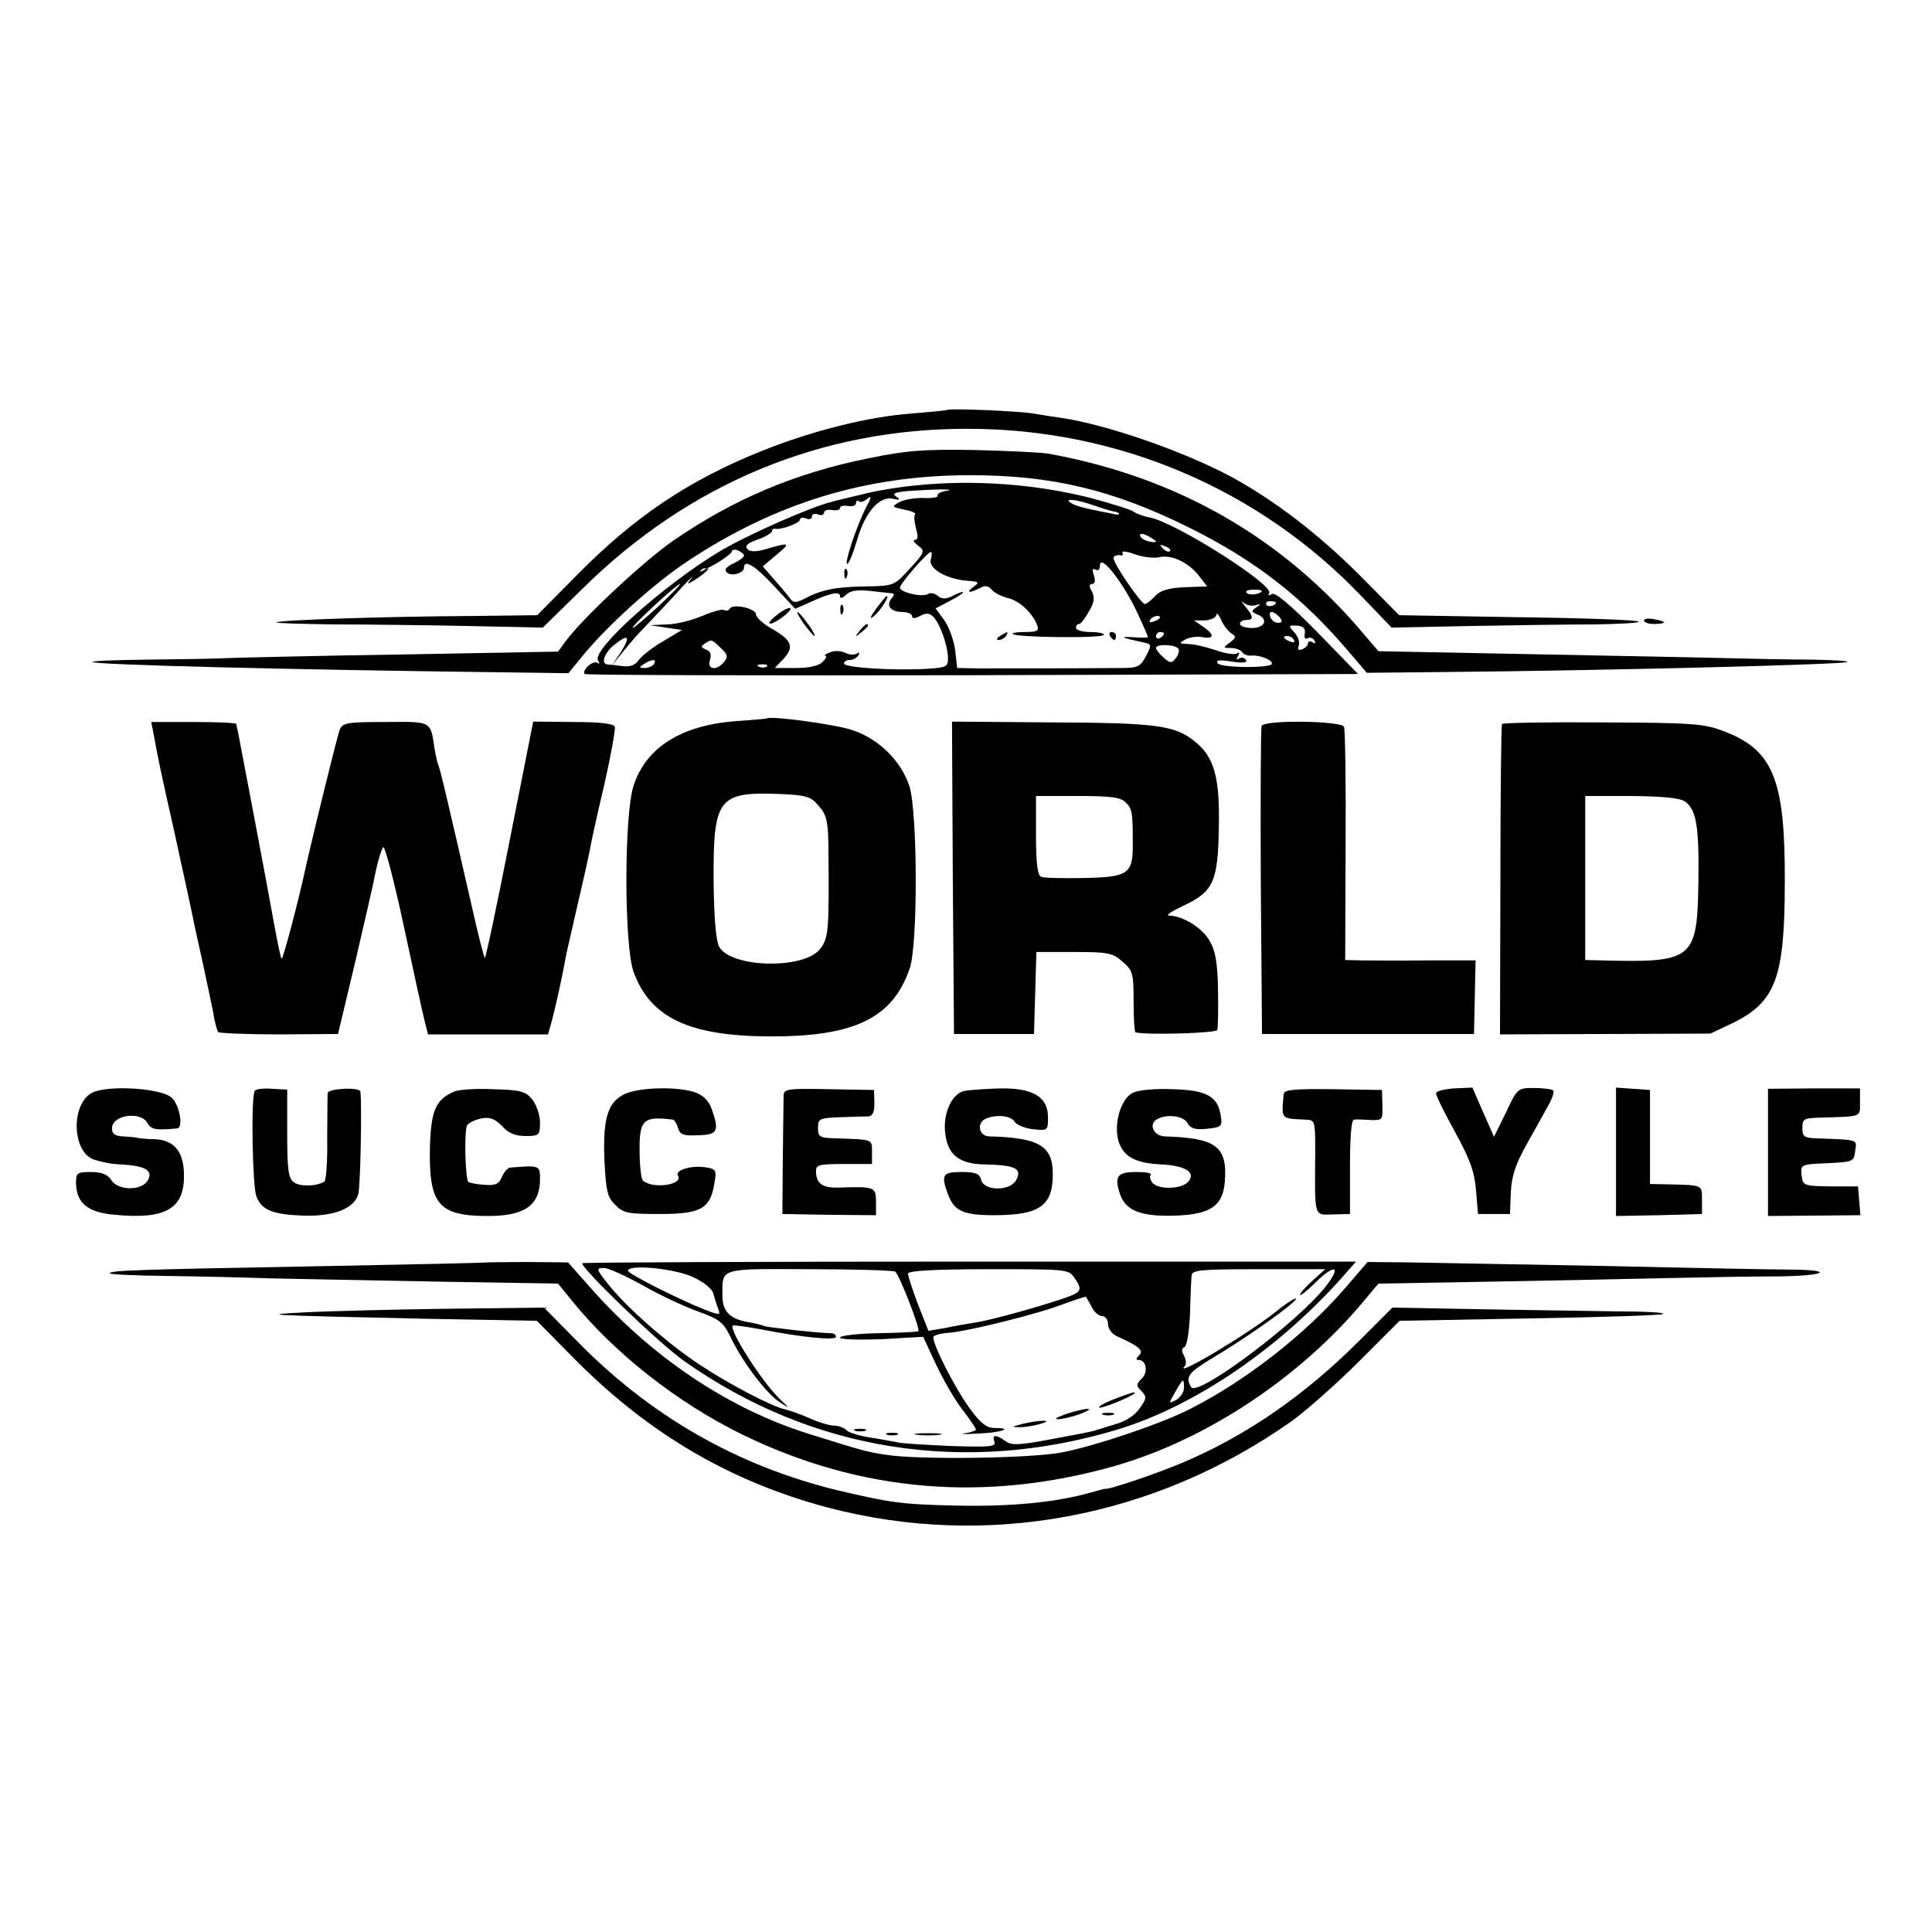 <?xml version="1.0" standalone="no"?>
<!DOCTYPE svg PUBLIC "-//W3C//DTD SVG 20010904//EN"
 "http://www.w3.org/TR/2001/REC-SVG-20010904/DTD/svg10.dtd">
<svg version="1.0" xmlns="http://www.w3.org/2000/svg"
 width="483pt" height="483pt" viewBox="0 0 483 483"
 preserveAspectRatio="xMidYMid meet">
<g transform="translate(0,483) scale(0.1,-0.1)"
fill="#000000" stroke="none">
<path d="M2368 3805 c-2 -1 -43 -5 -91 -9 -108 -8 -246 -43 -369 -92 -184 -73
-321 -165 -464 -310 l-101 -102 -164 -2 c-210 -1 -483 -10 -488 -16 -2 -2 63
-4 145 -5 82 0 233 -2 335 -4 l186 -4 99 97 c266 263 597 401 964 400 377 0
731 -152 987 -422 l72 -75 198 4 c109 2 249 4 312 4 63 1 112 4 108 7 -3 4
-139 9 -303 11 l-296 5 -101 102 c-101 101 -211 185 -317 243 -121 65 -312
131 -425 148 -22 3 -53 8 -70 11 -34 6 -212 14 -217 9z"/>
<path d="M2170 3684 c-183 -37 -336 -102 -486 -205 -74 -51 -229 -196 -269
-251 l-20 -27 -380 -7 c-209 -3 -407 -8 -440 -9 -33 -2 -125 -3 -204 -4 -79
-1 -142 -3 -140 -6 8 -7 473 -19 1042 -26 l148 -2 32 39 c60 75 180 184 263
239 222 148 450 217 709 217 206 0 359 -37 550 -132 166 -83 283 -174 401
-314 l41 -48 199 2 c425 4 996 19 1002 25 3 3 -37 5 -89 6 -52 0 -155 2 -229
4 -74 2 -297 6 -495 10 l-359 7 -35 41 c-204 243 -469 395 -791 453 -19 3
-102 7 -185 9 -126 2 -169 -1 -265 -21z"/>
<path d="M2295 3617 c-44 -4 -107 -14 -140 -23 -33 -8 -68 -16 -77 -19 -51
-12 -213 -84 -278 -123 -139 -83 -321 -246 -305 -273 5 -7 4 -10 -2 -6 -11 7
-40 -20 -31 -28 3 -3 439 -4 969 -3 l964 3 -101 104 c-68 69 -106 101 -114 96
-8 -5 -11 -4 -7 2 13 20 -229 174 -297 189 -17 3 -36 10 -42 15 -7 5 -55 20
-107 34 -138 35 -292 46 -432 32z m72 -14 c-15 -2 -25 -8 -23 -12 3 -4 -13 -7
-34 -6 -22 1 -49 -4 -61 -10 -21 -12 -20 -12 11 -19 18 -3 31 -9 28 -12 -4 -3
-2 -19 2 -35 6 -20 5 -29 -3 -29 -6 0 -2 -6 8 -14 18 -13 18 -16 -20 -57 -39
-43 -40 -44 -110 -45 -74 -1 -112 -8 -154 -31 -23 -11 -28 -11 -38 4 -7 9 -25
30 -39 46 l-27 31 33 28 c38 31 35 33 -22 16 -27 -8 -42 -8 -49 -1 -8 8 -1 15
25 24 20 7 36 17 36 21 0 4 3 7 8 6 14 -3 62 14 62 23 0 5 7 6 15 3 8 -4 15
-1 15 5 0 6 7 8 15 5 8 -4 15 -1 15 4 0 6 9 9 20 7 11 -2 20 0 20 5 0 5 9 7
20 5 11 -2 20 1 20 7 0 6 3 8 7 5 3 -4 13 -1 21 6 12 9 11 4 -3 -22 -24 -47
-55 -141 -47 -141 4 0 15 27 25 61 20 69 56 110 90 102 17 -4 19 -2 8 5 -11 8
-5 11 25 14 64 5 131 6 101 1z m372 -38 c23 -8 44 -14 47 -14 3 0 8 -2 11 -4
3 -3 -1 -4 -9 -3 -7 2 -31 6 -53 11 -22 4 -47 11 -55 16 -26 15 12 11 59 -6z
m151 -89 c0 -2 -9 -2 -20 1 -11 3 -20 9 -20 15 0 5 9 4 20 -2 11 -6 20 -12 20
-14z m35 -24 c-3 -3 -11 0 -18 7 -9 10 -8 11 6 5 10 -3 15 -9 12 -12z m-1065
-11 c0 -4 -12 -13 -27 -20 -17 -8 -23 -15 -16 -22 11 -11 43 -2 43 12 0 22 28
5 76 -47 l52 -56 34 15 c52 24 78 30 78 17 0 -7 6 -6 15 3 10 10 27 13 57 10
24 -3 49 -5 55 -6 9 0 10 -4 2 -13 -15 -18 -2 -34 27 -34 13 0 24 -5 24 -10 0
-7 7 -7 20 0 15 8 24 8 33 -2 17 -16 37 -74 37 -104 0 -21 -5 -23 -52 -26 -85
-5 -208 3 -208 13 0 5 6 9 14 9 8 0 18 5 22 12 4 7 3 8 -4 4 -6 -4 -20 -3 -29
2 -10 5 -27 6 -38 1 -11 -4 -16 -8 -12 -8 5 -1 2 -8 -7 -16 -9 -10 -34 -15
-67 -15 l-52 0 22 23 c27 30 21 46 -29 75 -22 12 -40 29 -40 36 0 15 -58 28
-66 14 -3 -5 -9 -6 -14 -3 -4 3 -29 -4 -55 -15 -26 -11 -65 -21 -88 -21 l-42
-2 40 -6 40 -6 -47 -28 c-26 -15 -53 -36 -61 -47 -9 -13 -22 -18 -43 -15 -16
2 -32 4 -36 4 -17 2 -6 31 19 50 35 28 40 20 14 -21 l-22 -33 23 29 c13 16 34
41 48 56 14 14 52 55 85 90 32 36 53 56 45 46 -15 -19 -14 -19 13 -2 27 18 39
34 15 20 -7 -4 -10 -4 -6 0 3 4 8 6 10 5 5 -5 68 35 68 43 0 4 7 5 15 2 8 -4
15 -9 15 -13z m1038 -4 c30 7 72 -12 99 -46 l21 -27 -56 -2 c-41 -2 -61 -8
-74 -22 -10 -11 -22 -20 -26 -20 -10 1 -80 103 -78 115 0 5 7 8 15 7 7 -2 10
1 7 6 -3 5 11 4 32 -4 20 -7 47 -10 60 -7z m-571 -6 c-6 -23 40 -49 92 -53 29
-2 30 -4 15 -15 -21 -15 -11 -17 16 -3 13 7 21 6 30 -5 6 -7 24 -16 39 -20 29
-6 62 -37 74 -68 5 -14 0 -17 -30 -17 -20 0 -34 -2 -31 -5 9 -9 228 -11 228
-2 0 4 -16 7 -35 7 -19 0 -35 5 -35 10 0 6 3 10 8 10 4 0 15 14 24 31 14 23
15 35 8 50 -8 13 -7 19 0 19 7 0 9 8 5 21 -5 15 -4 19 4 15 6 -4 11 0 11 11 1
29 56 -41 91 -114 16 -34 29 -64 29 -66 0 -1 -17 -2 -37 0 -36 2 -30 -1 25
-13 21 -4 22 -6 7 -34 -14 -27 -21 -30 -63 -30 -105 -1 -300 -1 -353 -1 l-56
1 -5 44 c-3 24 -15 58 -27 75 l-22 30 38 20 c21 11 34 20 30 21 -5 0 -17 -5
-28 -11 -15 -7 -24 -7 -34 1 -8 7 -19 9 -25 5 -14 -9 -70 4 -70 16 0 10 69 89
77 89 3 0 3 -9 0 -19z m-680 -116 c-33 -30 -62 -55 -65 -55 -8 1 110 110 118
110 3 0 -21 -25 -53 -55z m1507 36 c-8 -8 -34 -10 -38 -2 -3 4 6 7 19 7 14 0
22 -2 19 -5z m-15 -34 c14 4 14 3 1 -6 -12 -8 -12 -11 3 -17 29 -11 20 -34
-13 -34 -16 0 -30 5 -30 10 0 6 7 10 15 10 20 0 19 9 -2 34 -10 12 -11 16 -4
9 7 -6 21 -9 30 -6z m51 7 c0 -8 -19 -13 -24 -6 -3 5 1 9 9 9 8 0 15 -2 15 -3z
m-111 -78 c12 -7 11 -11 -4 -22 -18 -13 -18 -14 2 -14 12 0 25 -5 28 -10 4 -6
14 -10 23 -9 20 2 52 -10 52 -20 0 -12 -129 -11 -136 1 -5 8 5 9 35 4 28 -4
40 -3 36 4 -3 6 -11 7 -17 4 -7 -5 -8 -2 -3 6 5 8 4 11 -3 6 -6 -3 -30 0 -54
9 -24 8 -54 15 -68 15 -23 1 -23 2 -7 11 11 6 30 9 43 6 30 -5 31 6 2 26 l-23
16 28 0 c15 1 27 7 28 14 0 6 6 1 12 -13 6 -14 18 -29 26 -34z m120 41 c8 -10
7 -14 -4 -14 -8 0 -16 6 -19 14 -3 7 -2 13 3 13 5 0 14 -6 20 -13z m-299 -1
c0 -2 -7 -7 -16 -10 -8 -3 -12 -2 -9 4 6 10 25 14 25 6z m362 -40 c-2 -10 1
-15 7 -12 5 4 13 1 17 -5 4 -8 3 -9 -4 -5 -7 4 -12 3 -12 -2 0 -6 -7 -12 -14
-15 -10 -4 -13 -1 -9 9 3 8 -2 23 -11 33 -16 17 -15 18 6 17 16 -1 22 -7 20
-20z m-352 0 c0 -3 -4 -8 -10 -11 -5 -3 -10 -1 -10 4 0 6 5 11 10 11 6 0 10
-2 10 -4z m325 -16 c3 -6 -1 -7 -9 -4 -18 7 -21 14 -7 14 6 0 13 -4 16 -10z
m-1433 -20 c17 -16 19 -22 8 -35 -19 -23 -43 -19 -35 5 4 14 1 22 -10 26 -13
6 -14 8 -3 15 17 11 16 12 40 -11z m1144 -2 c3 -5 0 -16 -7 -24 -10 -13 -14
-12 -30 2 -11 10 -19 20 -19 24 0 11 49 9 56 -2z m-1311 -38 c-3 -5 -14 -10
-23 -10 -15 0 -15 2 -2 10 20 13 33 13 25 0z m282 -6 c-3 -3 -12 -4 -19 -1 -8
3 -5 6 6 6 11 1 17 -2 13 -5z"/>
<path d="M2111 3394 c0 -11 3 -14 6 -6 3 7 2 16 -1 19 -3 4 -6 -2 -5 -13z"/>
<path d="M2190 3308 c-15 -21 -17 -28 -6 -19 16 13 41 51 33 51 -2 0 -14 -15
-27 -32z"/>
<path d="M2101 3304 c0 -11 3 -14 6 -6 3 7 2 16 -1 19 -3 4 -6 -2 -5 -13z"/>
<path d="M1939 3290 c-31 -25 -12 -26 21 0 14 11 20 20 14 20 -7 0 -22 -9 -35
-20z"/>
<path d="M2010 3270 c12 -16 24 -30 26 -30 3 0 -4 14 -16 30 -12 17 -24 30
-26 30 -3 0 4 -13 16 -30z"/>
<path d="M2149 3253 c-13 -16 -12 -17 4 -4 9 7 17 15 17 17 0 8 -8 3 -21 -13z"/>
<path d="M2500 3240 c-9 -6 -10 -10 -3 -10 6 0 15 5 18 10 8 12 4 12 -15 0z"/>
<path d="M2775 3240 c3 -5 8 -10 11 -10 2 0 4 5 4 10 0 6 -5 10 -11 10 -5 0
-7 -4 -4 -10z"/>
<path d="M4110 3279 c0 -5 11 -9 25 -9 14 0 25 2 25 4 0 2 -11 6 -25 8 -14 3
-25 1 -25 -3z"/>
<path d="M1917 3034 c-1 -1 -37 -4 -80 -7 -135 -11 -222 -66 -253 -161 -24
-72 -24 -400 0 -466 42 -114 138 -160 339 -161 212 -1 308 45 351 169 21 58
20 387 0 455 -20 63 -76 120 -144 142 -41 14 -204 36 -213 29z m130 -219 c19
-21 23 -38 24 -96 2 -221 1 -235 -23 -264 -44 -49 -221 -44 -250 8 -8 14 -13
72 -14 164 -1 208 11 224 166 218 66 -3 77 -6 97 -30z"/>
<path d="M384 2995 c10 -56 17 -90 53 -250 19 -88 37 -169 39 -179 2 -11 15
-73 30 -139 14 -65 28 -131 30 -145 3 -14 7 -28 9 -32 2 -3 70 -6 152 -6 l148
1 43 180 c23 99 47 202 52 230 6 27 14 53 18 57 4 4 27 -83 51 -195 24 -111
47 -218 52 -237 l9 -36 150 0 150 0 10 35 c10 39 26 111 33 151 5 27 6 28 36
160 11 47 22 97 25 112 2 14 18 88 36 163 17 75 29 142 27 148 -2 8 -38 12
-104 12 l-100 1 -59 -298 c-32 -163 -60 -295 -62 -293 -2 2 -17 59 -32 127
-62 271 -81 352 -85 357 -1 3 -6 22 -9 42 -10 67 -7 65 -123 64 -96 0 -107 -2
-114 -20 -6 -16 -67 -264 -84 -340 -18 -85 -58 -235 -61 -232 -2 2 -10 39 -18
83 -15 85 -86 459 -91 484 -2 8 -4 17 -4 20 -1 3 -49 5 -107 5 l-106 0 6 -30z"/>
<path d="M2382 2635 l3 -390 100 0 100 0 3 103 3 102 94 0 c84 0 97 -2 121
-24 26 -22 28 -29 28 -100 0 -42 2 -77 5 -77 30 -7 201 -2 204 6 2 5 3 51 2
101 -1 68 -7 99 -21 122 -18 32 -66 62 -101 63 -10 0 5 10 32 23 78 36 90 60
92 196 3 129 -12 179 -62 218 -49 39 -98 45 -358 46 l-247 2 2 -391z m432 189
c17 -16 18 -25 18 -107 0 -72 -12 -80 -124 -82 -51 -1 -99 0 -105 3 -9 3 -13
33 -13 103 l0 99 104 0 c82 0 108 -3 120 -16z"/>
<path d="M3154 3015 c-2 -5 -3 -181 -2 -390 l3 -380 265 0 265 0 2 92 2 92
-122 0 c-67 -1 -140 0 -163 0 l-41 1 1 285 c1 157 -1 291 -4 298 -6 15 -200
18 -206 2z"/>
<path d="M3755 3020 c-2 -3 -4 -179 -4 -391 l-1 -385 263 1 263 1 57 27 c107
53 129 114 129 353 1 255 -29 328 -150 375 -52 20 -77 22 -305 23 -137 1 -250
-1 -252 -4z m458 -194 c28 -21 35 -62 33 -201 -3 -194 -12 -202 -242 -196
l-41 1 0 205 0 205 116 0 c82 -1 121 -5 134 -14z"/>
<path d="M230 2098 c-51 -27 -51 -140 0 -165 14 -6 45 -13 70 -14 63 -3 83
-15 70 -39 -15 -28 -75 -27 -92 0 -9 14 -24 20 -50 20 -35 0 -38 -2 -38 -27 1
-51 29 -74 97 -80 127 -12 173 15 173 97 0 60 -23 89 -72 92 -18 0 -37 2 -43
3 -5 2 -22 3 -37 4 -20 1 -28 6 -28 20 0 34 72 44 89 13 8 -16 22 -18 74 -13
16 2 6 59 -14 77 -27 24 -160 32 -199 12z"/>
<path d="M637 2103 c-10 -16 -6 -238 4 -264 13 -34 40 -45 115 -48 79 -3 131
18 140 55 5 21 9 219 5 255 -2 12 -81 8 -82 -4 0 -7 -1 -58 -1 -114 1 -57 -3
-105 -7 -107 -19 -12 -61 -13 -76 -2 -14 10 -17 31 -17 122 l0 110 -38 2 c-21
2 -41 -1 -43 -5z"/>
<path d="M1135 2101 c-45 -20 -57 -46 -60 -133 -4 -149 20 -178 145 -178 91 0
129 26 130 90 0 37 1 37 -75 31 -6 -1 -15 -11 -20 -23 -8 -19 -17 -22 -44 -20
-19 1 -37 5 -40 7 -8 8 -11 130 -3 142 4 6 20 14 36 17 21 4 33 -1 51 -19 16
-18 33 -25 59 -25 34 0 36 2 36 34 0 19 -9 44 -19 57 -17 21 -29 24 -98 26
-43 2 -87 -1 -98 -6z"/>
<path d="M1564 2096 c-44 -20 -57 -59 -53 -165 4 -78 7 -94 27 -113 20 -21 32
-23 112 -23 102 0 126 13 136 77 6 33 4 36 -24 40 -35 5 -76 -8 -67 -21 14
-24 -66 -34 -88 -12 -4 4 -8 37 -8 72 -1 80 9 89 83 80 4 -1 10 -10 13 -21 5
-17 14 -20 51 -18 48 1 53 10 33 66 -7 20 -21 34 -41 41 -42 15 -136 13 -174
-3z"/>
<path d="M1959 2092 c0 -9 -1 -80 -2 -157 l-1 -140 117 -2 117 -1 0 34 c0 37
-4 38 -94 35 -40 -1 -56 10 -56 42 0 15 10 17 70 17 l70 0 0 30 c0 32 3 31
-85 34 -46 1 -50 3 -50 26 0 23 3 25 55 27 30 1 62 2 71 2 11 1 15 11 15 34
l-1 32 -112 2 c-101 2 -113 1 -114 -15z"/>
<path d="M2412 2103 c-32 -6 -55 -56 -49 -106 6 -54 35 -77 98 -78 79 -2 95
-10 79 -40 -15 -27 -80 -27 -87 1 -4 16 -14 20 -49 20 -48 0 -52 -7 -34 -56
16 -42 38 -52 115 -52 114 0 147 23 147 103 0 70 -34 91 -159 94 -27 1 -32 35
-7 45 28 11 63 6 71 -9 5 -7 25 -16 46 -18 36 -4 37 -3 37 29 0 52 -37 74
-119 73 -36 -1 -76 -4 -89 -6z"/>
<path d="M2832 2098 c-30 -15 -48 -77 -36 -120 12 -39 41 -56 107 -59 61 -3
87 -20 68 -43 -16 -19 -74 -21 -90 -3 -6 8 -8 17 -4 20 3 4 -12 7 -35 7 -49 0
-57 -10 -42 -55 14 -42 53 -57 139 -54 87 3 118 24 123 84 7 89 -21 110 -150
114 -27 1 -41 29 -21 42 24 15 68 10 78 -9 7 -13 19 -17 48 -14 37 4 39 6 35
32 -7 49 -35 65 -121 67 -42 2 -86 -2 -99 -9z"/>
<path d="M3209 2094 c-5 -63 -8 -60 53 -63 26 -1 26 -1 26 -83 -1 -166 -4
-155 45 -154 l42 1 0 118 c0 73 3 117 10 118 5 1 24 0 41 -1 30 -1 31 0 30 37
l-1 38 -122 2 c-100 1 -123 -1 -124 -13z"/>
<path d="M3590 2097 c0 -6 21 -49 47 -96 37 -67 49 -99 53 -146 l5 -60 40 0
40 0 2 53 c2 41 11 70 39 120 21 37 45 81 55 99 10 17 15 34 12 37 -4 3 -25 6
-48 6 -41 0 -42 -1 -70 -61 l-30 -61 -27 61 -27 62 -46 -2 c-25 -2 -45 -7 -45
-12z"/>
<path d="M4040 1950 l0 -160 108 2 107 3 0 35 c0 38 2 37 -80 39 l-50 1 0 117
0 118 -42 3 -43 3 0 -161z"/>
<path d="M4420 1949 l0 -159 116 1 115 1 -3 36 -3 36 -69 0 c-67 1 -69 2 -72
28 -3 27 -2 27 64 30 65 3 67 4 70 31 4 29 10 27 -93 31 -35 1 -39 4 -39 26 0
23 3 25 49 26 101 3 95 1 95 38 l0 35 -115 0 -115 -1 0 -159z"/>
<path d="M1217 1674 c-1 -1 -177 -5 -392 -9 -495 -9 -544 -11 -551 -18 -3 -3
63 -6 148 -7 84 -1 200 -4 258 -6 58 -1 242 -5 410 -8 l305 -5 35 -43 c107
-132 264 -255 425 -334 297 -145 610 -171 935 -78 228 66 461 221 620 412 l36
43 289 5 c160 3 360 7 445 9 85 2 203 4 263 4 119 1 149 16 35 17 -40 0 -248
4 -463 9 -214 4 -436 8 -493 9 l-103 1 -56 -65 c-100 -116 -250 -233 -389
-303 -70 -36 -236 -92 -319 -108 -77 -15 -357 -19 -440 -6 -52 8 -57 10 -192
52 -205 64 -400 196 -555 375 l-48 54 -101 1 c-55 0 -101 -1 -102 -1z"/>
<path d="M1456 1672 c-8 -8 193 -202 255 -245 319 -225 700 -285 1079 -172
198 59 415 208 578 396 l22 25 -965 0 c-531 0 -967 -2 -969 -4z m152 -56 c42
-24 104 -53 138 -65 55 -20 63 -27 83 -69 30 -61 89 -138 121 -158 25 -16 25
-16 -2 10 -44 43 -126 171 -116 182 3 2 36 -3 74 -10 96 -19 184 -28 184 -18
0 5 -6 9 -12 9 -30 0 -163 15 -168 18 -4 2 -22 7 -41 10 -45 8 -63 27 -63 67
0 69 -9 66 218 65 113 0 209 -3 214 -6 10 -7 63 -143 58 -149 -2 -2 -47 -4
-100 -5 -53 -1 -96 -6 -96 -11 0 -5 47 -6 104 -4 l104 6 32 -69 c18 -38 47
-89 66 -113 19 -25 34 -47 34 -50 0 -2 -12 -7 -27 -9 -16 -2 -2 -3 30 -1 59 2
94 14 44 14 -20 0 -35 11 -62 48 -39 53 -98 170 -91 181 3 3 19 8 38 9 50 4
226 48 287 72 30 11 55 19 56 18 1 -2 8 -13 14 -25 6 -13 18 -23 26 -23 8 0
15 -9 15 -20 0 -12 10 -25 23 -31 54 -24 67 -35 55 -47 -8 -8 -9 -12 -1 -12
19 0 24 -31 7 -47 -14 -14 -14 -17 0 -31 13 -14 13 -18 -5 -43 -12 -18 -36
-33 -62 -40 -23 -7 -46 -14 -52 -16 -5 -2 -53 -11 -107 -21 -80 -15 -99 -16
-114 -5 -23 17 -35 17 -28 -1 5 -13 -12 -14 -108 -11 -62 3 -122 6 -133 9 -11
2 -42 8 -68 12 -27 4 -54 12 -60 18 -7 7 -21 12 -32 12 -11 0 -38 8 -60 18
-22 10 -49 19 -60 22 -35 7 -147 66 -220 115 -83 56 -181 143 -225 199 -30 38
-30 40 -10 40 11 0 55 -20 98 -44z m123 22 c30 -14 50 -30 53 -44 3 -12 9 -29
12 -38 6 -14 2 -14 -32 -1 -68 27 -193 90 -194 98 0 17 114 6 161 -15z m954
-1 c21 -30 19 -36 -12 -48 -47 -18 -196 -60 -233 -65 -19 -3 -54 -9 -77 -14
l-42 -7 -26 66 c-14 37 -25 71 -25 77 0 7 65 11 200 11 193 0 201 0 215 -20z
m597 -8 c-18 -16 -32 -32 -32 -36 0 -4 18 10 40 32 47 46 64 40 26 -9 -67 -88
-321 -279 -338 -254 -16 25 -7 37 55 74 84 50 207 137 207 147 0 4 -23 -10
-50 -32 -74 -59 -263 -171 -227 -135 3 4 2 15 -3 25 -7 11 -6 19 1 21 6 2 12
38 14 83 1 44 3 87 4 96 1 14 21 16 168 16 l166 0 -31 -28z m-322 -269 c0 -10
-9 -24 -20 -30 -19 -10 -19 -10 -2 20 20 35 22 36 22 10z"/>
<path d="M2780 1330 c-25 -10 -38 -19 -30 -19 17 1 101 37 85 38 -5 0 -30 -9
-55 -19z"/>
<path d="M2665 1295 c-22 -8 -31 -13 -20 -13 11 0 36 6 55 13 45 17 18 17 -35
0z"/>
<path d="M2758 1293 c6 -2 18 -2 25 0 6 3 1 5 -13 5 -14 0 -19 -2 -12 -5z"/>
<path d="M2555 1270 c-27 -7 -27 -8 -5 -8 14 0 36 4 50 8 20 6 21 8 5 8 -11 0
-33 -4 -50 -8z"/>
<path d="M2138 1253 c6 -2 18 -2 25 0 6 3 1 5 -13 5 -14 0 -19 -2 -12 -5z"/>
<path d="M2218 1243 c6 -2 18 -2 25 0 6 3 1 5 -13 5 -14 0 -19 -2 -12 -5z"/>
<path d="M2293 1243 c15 -2 39 -2 55 0 15 2 2 4 -28 4 -30 0 -43 -2 -27 -4z"/>
<path d="M760 1549 c-114 -6 -103 -7 308 -16 l274 -5 101 -102 c183 -183 386
-301 627 -365 397 -104 816 -26 1159 216 36 26 112 93 168 149 l102 102 327 6
c180 3 330 8 332 11 3 3 -26 5 -64 6 -38 0 -191 3 -341 5 l-272 5 -83 -83
c-135 -135 -280 -236 -440 -304 -66 -28 -187 -69 -195 -66 -2 0 -17 -4 -35 -9
-87 -25 -200 -36 -337 -33 -137 3 -164 7 -296 38 -252 61 -472 187 -657 378
l-78 79 -252 -3 c-139 -2 -296 -6 -348 -9z"/>
</g>
</svg>
